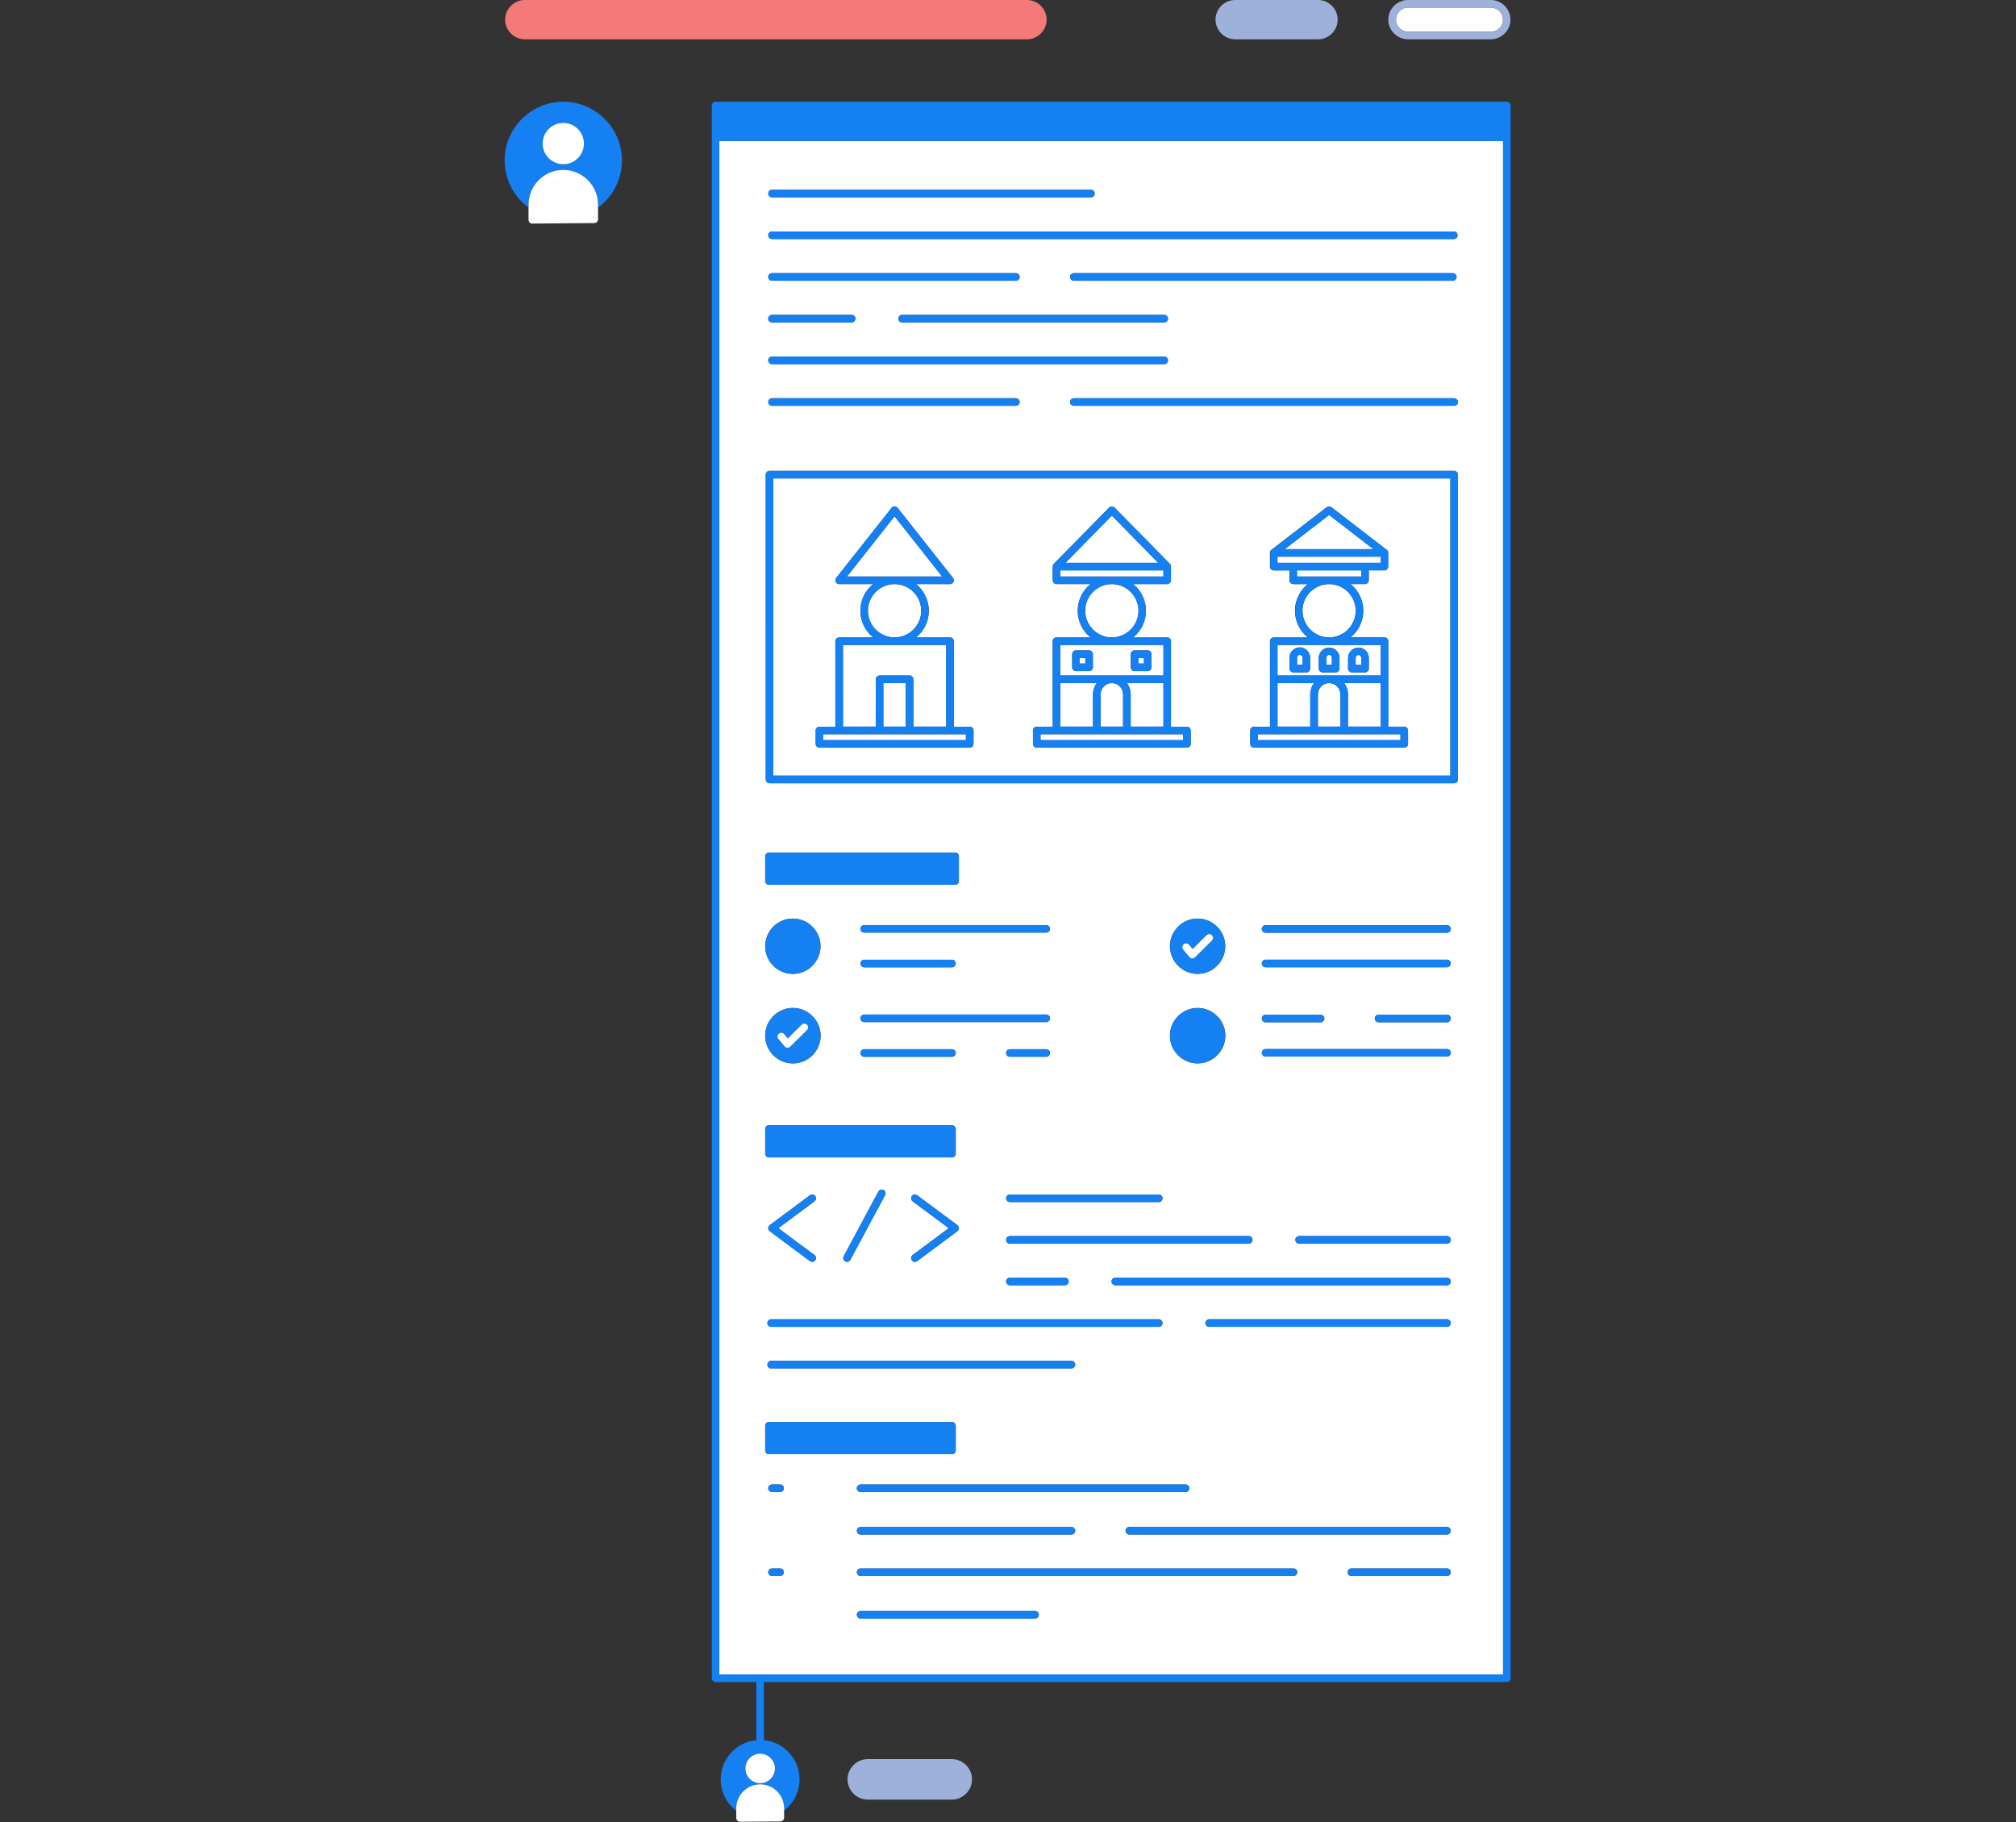 <svg clip-rule="evenodd" fill-rule="evenodd" stroke-linejoin="round" stroke-miterlimit="2" viewBox="0 0 1600 1446" xmlns="http://www.w3.org/2000/svg"><rect x="0" y="0" width="1600" height="1446" fill="#333333" stroke="none"/><g transform="translate(400.5)"><g fill="#fff"><path d="m597.734 582.635h113.26v4.69h-113.26z"/><path d="m695.314 536.025v-24.23h-81.92v24.23zm-25.9-14.24c.153-4.399 3.813-7.933 8.215-7.933 4.401 0 8.061 3.534 8.215 7.933v8.75c0 1.646-1.355 3-3 3h-10.43c-1.646 0-3-1.354-3-3zm-30.1 8.75c0 1.646-1.355 3-3 3h-10.44c-1.646 0-3-1.354-3-3v-8.75c.153-4.399 3.813-7.933 8.215-7.933 4.401 0 8.061 3.534 8.215 7.933zm6.84 0v-8.75c.153-4.399 3.813-7.933 8.215-7.933 4.401 0 8.061 3.534 8.215 7.933v8.75c0 1.646-1.355 3-3 3h-10.44c-1.646 0-3-1.354-3-3z" fill-rule="nonzero"/><path d="m300.554 542.025h17.84v34.54h-17.84z"/><path d="m750.594 379.635h-537.36v235.88h537.36zm-378.49 210.65c0 1.646-1.355 3-3 3h-119.26c-1.646 0-3-1.354-3-3v-10.65c0-1.646 1.354-3 3-3h12.67v-67.84c0-1.646 1.354-3 3-3h27c-6.411-5.147-10.148-12.938-10.151-21.16.003-8.222 3.74-16.013 10.151-21.16h-27c-1.642-.01-2.989-1.358-2.997-3 0-.675.228-1.33.647-1.86l44-55.65c.569-.72 1.438-1.14 2.355-1.14s1.786.42 2.355 1.14l44 55.65c.418.53.646 1.185.646 1.86-.008 1.641-1.355 2.99-2.996 3h-27c6.417 5.143 10.16 12.936 10.162 21.16-.002 8.224-3.745 16.017-10.162 21.16h27c1.645 0 3 1.354 3 3v67.84h12.66c1.645 0 3 1.354 3 3zm172.44 0c0 1.646-1.355 3-3 3h-119.23c-1.646 0-3-1.354-3-3v-10.65c0-1.646 1.354-3 3-3h12.66v-67.84c0-1.646 1.354-3 3-3h27c-6.411-5.147-10.148-12.938-10.151-21.16.003-8.222 3.74-16.013 10.151-21.16h-27c-1.646 0-3-1.354-3-3v-10.86c-.008-.198.009-.396.05-.59v-.1c.029-.136.069-.27.12-.4 0-.06 0-.11.07-.17.05-.112.11-.219.18-.32l.08-.14c.098-.134.205-.261.32-.38l43.94-44.76c1.192-1.134 3.088-1.134 4.28 0l44 44.76c.114.117.218.244.31.38l.09.14c.062.103.119.21.17.32l.08.17c.05.13.09.264.12.4v.1c.014.18.014.36 0 .54v10.91c0 1.646-1.355 3-3 3h-27c6.417 5.143 10.16 12.936 10.162 21.16-.002 8.224-3.745 16.017-10.162 21.16h27c1.645 0 3 1.354 3 3v67.84h12.66c1.645 0 3 1.354 3 3zm172.44 0c0 1.646-1.355 3-3 3h-119.25c-1.646 0-3-1.354-3-3v-10.65c0-1.646 1.354-3 3-3h12.66v-67.84c0-1.646 1.354-3 3-3h27c-6.418-5.143-10.161-12.936-10.163-21.16.002-8.224 3.745-16.017 10.163-21.16h-11.52c-1.646 0-3-1.354-3-3v-7.86h-12.48c-1.646 0-3-1.354-3-3v-10.94c-.01-.15-.01-.3 0-.45.003-.06.003-.12 0-.18.03-.118.067-.235.11-.35.017-.059.04-.116.07-.17.057-.136.128-.267.21-.39v-.07c.098-.145.209-.282.33-.41l.13-.11c.058-.062.122-.119.19-.17l44-33.93c1.078-.83 2.592-.83 3.67 0l44 33.93c.067.051.131.108.19.17l.13.11c.12.128.231.265.33.41-.003.02-.003.04 0 .06.079.128.15.262.21.4.029.054.052.111.07.17.043.113.077.231.1.35.005.06.005.12 0 .18.014.15.014.3 0 .45-.015.15 0 .05 0 .07v10.82c0 1.646-1.355 3-3 3h-12.29v7.86c0 1.646-1.355 3-3 3h-11.53c6.417 5.143 10.16 12.936 10.162 21.16-.002 8.224-3.745 16.017-10.162 21.16h27c1.645 0 3 1.354 3 3v67.84h12.66c1.645 0 3 1.354 3 3z" fill-rule="nonzero"/><path d="m522.884 576.575v-34.55h-29c1.94 2.569 2.993 5.701 3 8.92v25.63zm116.55 0v-25.63c.007-3.219 1.06-6.351 3-8.92h-29v34.55zm55.88 0v-34.55h-29c1.94 2.569 2.993 5.701 3 8.92v25.63zm-49.88-25.63v25.63h17.88v-25.63c0-4.893-4.027-8.92-8.92-8.92-4.894 0-8.92 4.027-8.92 8.92zm-350.88-11.92c0-1.646 1.354-3 3-3h23.84c1.645 0 3 1.354 3 3v37.55h26.05v-64.78h-81.93v64.78h26zm400.77-92.41v-4.87h-81.93v4.87zm-172.44 89.41v-24.23h-81.93v24.23zm-25.91-16.92c0-1.646 1.354-3 3-3h10.43c1.645 0 3 1.354 3 3v10.43c0 1.646-1.355 3-3 3h-10.43c-1.646 0-3-1.354-3-3zm-30.11 10.43c0 1.646-1.355 3-3 3h-10.43c-1.646 0-3-1.354-3-3v-10.43c0-1.646 1.354-3 3-3h10.43c1.645 0 3 1.354 3 3zm187.49-120.92-35.16 27.13h70.33z" fill-rule="nonzero"/><path d="m456.434 522.105h4.43v4.43h-4.43z"/><path d="m252.844 582.635h113.26v4.69h-113.26z"/><path d="m309.474 409.665-37.77 47.81h75.54z" fill-rule="nonzero"/><path d="m502.974 522.105h4.43v4.43h-4.43z"/><path d="m628.874 452.615h50.97v4.87h-50.97z"/><circle cx="309.474" cy="484.635" r="21.16"/><path d="m675.514 484.635c0-11.608-9.552-21.16-21.16-21.16-11.609 0-21.16 9.552-21.16 21.16 0 11.593 9.527 21.138 21.12 21.16 11.616.005 21.183-9.543 21.2-21.16z" fill-rule="nonzero"/><path d="m440.954 452.615h81.93v4.87h-81.93z"/><path d="m679.844 521.785c-.083-1.157-1.055-2.066-2.215-2.071-1.16.004-2.133.914-2.215 2.071v5.75h4.43zm-197.93-112.68-36.81 37.51h73.63z" fill-rule="nonzero"/><path d="m170.414 1328.68h622v-1216.82h-622zm48.22-78.15h-6.42c-1.646 0-3-1.35-3-3s1.354-3 3-3h6.42c1.645 0 3 1.35 3 3s-1.355 3-3 3zm0-66.59h-6.42c-1.646 0-3-1.35-3-3s1.354-3 3-3h6.42c1.645 0 3 1.35 3 3s-1.355 3-3 3zm202.34 100.34h-138.44c-1.646 0-3-1.35-3-3s1.354-3 3-3h138.44c1.645 0 3 1.35 3 3s-1.355 3-3 3zm205.09-33.7h-343.53c-1.646 0-3-1.35-3-3s1.354-3 3-3h343.53c1.645 0 3 1.35 3 3s-1.355 3-3 3zm-380.16-254.71c.761.566 1.211 1.461 1.212 2.41-.008 1.644-1.358 2.99-3.002 3-.645 0-1.272-.21-1.79-.59l-31.9-23.73c-.759-.566-1.206-1.459-1.207-2.405 0-.946.448-1.839 1.207-2.405l31.9-23.73c.518-.384 1.145-.592 1.79-.592 1.644.008 2.994 1.358 3.002 3.002 0 .949-.451 1.844-1.212 2.41l-28.66 21.32zm-34.38 51h307.63c1.645 0 3 1.35 3 3s-1.355 3-3 3h-307.63c-1.646 0-3-1.35-3-3s1.354-3 3-3zm57.55-50 27.57-51.36c.523-.973 1.541-1.582 2.645-1.582 1.644.008 2.994 1.358 3.002 3.002 0 .496-.123.983-.357 1.42l-27.57 51.36c-.523.97-1.541 1.58-2.645 1.58-1.644-.01-2.995-1.356-3.003-3 0-.496.123-.983.358-1.42zm54.76-43.59c-.762-.566-1.212-1.461-1.213-2.41.008-1.644 1.359-2.994 3.003-3.002.644 0 1.272.208 1.79.592l31.9 23.69c.758.566 1.205 1.459 1.206 2.405 0 .946-.448 1.839-1.206 2.405l-31.91 23.73c-.518.38-1.145.59-1.79.59-1.644-.01-2.995-1.356-3.003-3 0-.949.451-1.844 1.213-2.41l28.67-21.31zm226.12-153.45h.06c12.068 0 22 9.931 22 22s-9.932 22-22 22c-12.069 0-22-9.931-22-22-.001-12.046 9.893-21.967 21.94-22zm-21.94-49v-.01c0-12.041 9.908-21.95 21.95-21.95 12.041 0 21.95 9.909 21.95 21.95s-9.909 21.95-21.95 21.95h-.01c-12.028-.033-21.913-9.923-21.94-21.95zm62.53 230c1.645 0 3 1.354 3 3s-1.355 3-3 3h-189.57c-1.646 0-3-1.354-3-3s1.354-3 3-3zm-142.86 36c0 1.65-1.355 3-3 3h-43.71c-1.646 0-3-1.35-3-3s1.354-3 3-3h43.71c1.645 0 3 1.35 3 3zm71.47-63h-118.18c-1.646 0-3-1.354-3-3s1.354-3 3-3h118.18c1.645 0 3 1.354 3 3s-1.355 3-3 3zm-121.18-118.29c0-1.646 1.354-3 3-3h28.85c1.645 0 3 1.354 3 3s-1.355 3-3 3h-28.85c-1.646 0-3-1.354-3-3zm-112.57-74h69.62c1.645 0 3 1.354 3 3s-1.355 3-3 3h-69.62c-1.646 0-3-1.354-3-3s1.354-3 3-3zm-3-24.51c0-1.646 1.354-3 3-3h144.42c1.645 0 3 1.354 3 3s-1.355 3-3 3h-144.42c-1.632-.007-2.976-1.339-3-2.97zm3 68h144.42c1.645 0 3 1.354 3 3s-1.355 3-3 3h-144.42c-1.646 0-3-1.354-3-3s1.354-3 3-3zm0 27.52h69.62c1.645 0 3 1.354 3 3s-1.355 3-3 3h-69.62c-1.646 0-3-1.354-3-3s1.354-3 3-3zm-73.88 247.29h238.31c1.645 0 3 1.35 3 3s-1.355 3-3 3h-238.31c-1.646 0-3-1.35-3-3s1.354-3 3-3zm328.9 98.11c1.645 0 3 1.35 3 3s-1.355 3-3 3h-257.89c-1.646 0-3-1.35-3-3s1.354-3 3-3zm-257.89 33.7h167.3c1.645 0 3 1.35 3 3s-1.355 3-3 3h-167.3c-1.646 0-3-1.35-3-3s1.354-3 3-3zm465.38 38.89h-75.9c-1.646 0-3-1.35-3-3s1.354-3 3-3h75.9c1.645 0 3 1.35 3 3s-1.355 3-3 3zm0-32.89h-252.13c-1.646 0-3-1.35-3-3s1.354-3 3-3h252.13c1.645 0 3 1.35 3 3s-1.355 3-3 3zm0-164.81h-188.76c-1.646 0-3-1.35-3-3s1.354-3 3-3h188.76c1.645 0 3 1.35 3 3s-1.355 3-3 3zm0-33h-263.23c-1.646 0-3-1.35-3-3s1.354-3 3-3h263.23c1.645 0 3 1.35 3 3s-1.355 3-3 3zm0-33h-117.37c-1.646 0-3-1.354-3-3s1.354-3 3-3h117.37c1.645 0 3 1.354 3 3s-1.355 3-3 3zm0-148.42h-144c-1.646 0-3-1.354-3-3s1.354-3 3-3h144c1.645 0 3 1.354 3 3s-1.355 3-3 3zm-147-30.25c0-1.646 1.354-3 3-3h43.66c1.645 0 3 1.354 3 3s-1.355 3-3 3h-43.63c-1.646 0-3-1.354-3-3v-.01zm147 3h-54.35c-1.646 0-3-1.354-3-3s1.354-3 3-3h54.35c1.645 0 3 1.354 3 3s-1.355 3-3 3zm0-43.66h-144c-1.646 0-3-1.354-3-3s1.354-3 3-3h144c1.645 0 3 1.354 3 3s-1.355 3-3 3zm0-27.37h-144c-1.646 0-3-1.354-3-3s1.354-3 3-3h144c1.645 0 3 1.354 3 3s-1.355 3-3 3zm-224.42-490.3c1.645 0 3 1.354 3 3s-1.355 3-3 3h-208c-1.646 0-3-1.354-3-3s1.354-3 3-3zm-74.79-30.08c0-1.646 1.354-3 3-3h300.81c1.645 0 3 1.354 3 3s-1.355 3-3 3h-300.81c-1.646 0-3-1.354-3-3zm304.89 96.25c1.645 0 3 1.354 3 3s-1.355 3-3 3h-301.89c-1.646 0-3-1.354-3-3s1.354-3 3-3zm-541.38-165.42h253.1c1.645 0 3 1.354 3 3s-1.355 3-3 3h-253.1c-1.646 0-3-1.354-3-3s1.354-3 3-3zm0 33.08h541.1c1.645 0 3 1.354 3 3s-1.355 3-3 3h-541.1c-1.646 0-3-1.354-3-3s1.354-3 3-3zm0 33.09h193.53c1.645 0 3 1.354 3 3s-1.355 3-3 3h-193.53c-1.646 0-3-1.354-3-3s1.354-3 3-3zm0 33.08h63.23c1.645 0 3 1.354 3 3s-1.355 3-3 3h-63.23c-1.646 0-3-1.354-3-3s1.354-3 3-3zm0 33.09h311.28c1.645 0 3 1.354 3 3s-1.355 3-3 3h-311.28c-1.646 0-3-1.354-3-3s1.354-3 3-3zm0 33.08h193.53c1.645 0 3 1.354 3 3s-1.355 3-3 3h-193.53c-1.646 0-3-1.354-3-3s1.354-3 3-3zm-5 60.62c0-1.646 1.354-3 3-3h543.38c1.645 0 3 1.354 3 3v241.88c0 1.646-1.355 3-3 3h-543.36c-1.646 0-3-1.354-3-3zm-.44 302.88c0-1.646 1.354-3 3-3h147.76c1.645 0 3 1.354 3 3v19.55c0 1.646-1.355 3-3 3h-147.74c-1.646 0-3-1.354-3-3zm21.95 49.36c12.041 0 21.95 9.909 21.95 21.95s-9.909 21.95-21.95 21.95c-12.042 0-21.95-9.909-21.95-21.95.027-12.039 9.931-21.934 21.97-21.95zm0 71h.05c12.068 0 22 9.931 22 22s-9.932 22-22 22c-12.069 0-22-9.931-22-22l-.001-.04c0-12.058 9.913-21.984 21.971-22zm-21.95 96c0-1.646 1.354-3 3-3h145.25c1.645 0 3 1.354 3 3v19.55c0 1.646-1.355 3-3 3h-145.23c-1.646 0-3-1.354-3-3zm0 235.52c0-1.65 1.354-3 3-3h145.25c1.645 0 3 1.35 3 3v19.55c0 1.65-1.355 3-3 3h-145.23c-1.646 0-3-1.35-3-3zm576.29-1125.385h-65.75c-.103-.003-.207-.005-.31-.005-5.261 0-9.59 4.329-9.59 9.59s4.329 9.59 9.59 9.59c.103 0 .206-.002.31-.005h65.75c5.141-.166 9.28-4.441 9.28-9.585s-4.139-9.419-9.28-9.585z" fill-rule="nonzero"/><circle cx="481.914" cy="484.635" r="21.16"/><path d="m425.294 582.635h113.26v4.69h-113.26z"/><path d="m654.314 519.575c-1.21.005-2.205 1-2.21 2.21v5.75h4.43v-5.75c0-1.212-.998-2.21-2.21-2.21zm-187.32 57v-25.63c.002-3.22 1.056-6.353 3-8.92h-29v34.55zm164.1-57c-1.212.005-2.209.998-2.22 2.21v5.75h4.44v-5.75c0-1.212-.998-2.21-2.21-2.21zm-158.1 31.37v25.63h17.84v-25.63c0-4.893-4.027-8.92-8.92-8.92-4.894 0-8.92 4.027-8.92 8.92z" fill-rule="nonzero"/></g><path d="m795.384 80.705h-628c-1.646 0-3 1.354-3 3v1247.995c0 1.65 1.354 3 3 3h32.39v46.09c-15.965 1.52-28.299 15.09-28.299 31.13.003 9.75 4.556 18.95 12.299 24.87v-2c-.001-1.81.258-3.6.77-5.33 2.402-8.01 9.831-13.54 18.2-13.54 10.373 0 18.927 8.49 19 18.87v2c7.742-5.92 12.295-15.12 12.298-24.87 0-16.04-12.334-29.61-28.298-31.13v-46.11h589.64c1.645 0 3-1.35 3-3v-1247.995c-.018-1.635-1.365-2.973-3-2.98zm-592.58 1334.255c-6.43 0-11.72-5.29-11.72-11.71 0-6.43 5.29-11.72 11.72-11.72 6.429 0 11.72 5.29 11.72 11.72v.04c-.028 6.41-5.308 11.67-11.72 11.67zm589.58-86.28h-622v-1216.815h622z" fill="#1580f2" fill-rule="nonzero"/><path d="m210.234 621.515h543.36c1.645 0 3-1.354 3-3v-241.88c0-1.646-1.355-3-3-3h-543.36c-1.646 0-3 1.354-3 3v241.88c0 1.646 1.354 3 3 3zm3-241.88h537.36v235.88h-537.36zm72.17 431.39h144.42c1.645 0 3-1.354 3-3s-1.355-3-3-3h-144.42c-1.646 0-3 1.354-3 3s1.354 3 3 3zm115.57 27.52h28.85c1.645 0 3-1.354 3-3s-1.355-3-3-3h-28.85c-1.646 0-3 1.354-3 3s1.354 3 3 3zm-115.57 0h69.62c1.645 0 3-1.354 3-3s-1.355-3-3-3h-69.62c-1.646 0-3 1.354-3 3s1.354 3 3 3zm-56.66 5.19h.05c12.068 0 22-9.931 22-22s-9.932-22-22-22c-12.069 0-22 9.931-22 22-.001 12.05 9.9 21.973 21.95 22zm-6.89-23.19 2.87 3.44 11.11-11c.554-.509 1.279-.792 2.031-.792 1.645 0 3 1.354 3 3 0 .767-.294 1.505-.821 2.062l-13.43 13.25c-.561.556-1.32.869-2.11.87h-.14c-.838-.039-1.622-.427-2.16-1.07l-5-5.95c-.459-.541-.711-1.228-.711-1.938 0-1.646 1.354-3 3-3 .899 0 1.751.403 2.321 1.098z" fill="#1580f2" fill-rule="nonzero"/><path d="m217.244 824.385 5 5.95c.538.643 1.322 1.031 2.16 1.07h.14c.79-.001 1.549-.314 2.11-.87l13.39-13.25c.527-.557.821-1.295.821-2.062 0-1.646-1.355-3-3-3-.752 0-1.477.283-2.031.792l-11.11 11-2.87-3.44c-.57-.695-1.423-1.098-2.321-1.098-1.646 0-3 1.354-3 3 0 .71.252 1.397.711 1.938z" fill="#fff" fill-rule="nonzero"/><path d="m285.404 740.065h144.42c1.645 0 3-1.354 3-3s-1.355-3-3-3h-144.42c-1.646 0-3 1.354-3 3s1.354 3 3 3zm0 27.51h69.62c1.645 0 3-1.354 3-3s-1.355-3-3-3h-69.62c-1.646 0-3 1.354-3 3s1.354 3 3 3z" fill="#1580f2" fill-rule="nonzero"/><circle cx="228.744" cy="750.825" fill="#1580f2" r="21.95"/><path d="m747.914 805.165h-54.35c-1.646 0-3 1.354-3 3s1.354 3 3 3h54.35c1.645 0 3-1.354 3-3s-1.355-3-3-3zm-143.97 6h43.66c1.645 0 3-1.354 3-3s-1.355-3-3-3h-43.66c-1.646 0-3 1.354-3 3s1.354 3 3 3zm143.97 21.25h-144c-1.646 0-3 1.354-3 3s1.354 3 3 3h144c1.645 0 3-1.354 3-3s-1.355-3-3-3zm-197.96-59.65h.01c12.041 0 21.95-9.909 21.95-21.95s-9.909-21.95-21.95-21.95c-12.042 0-21.95 9.909-21.95 21.95v.01c.032 12.024 9.916 21.907 21.94 21.94zm-6.89-23.19 2.87 3.44 11.11-11c.562-.555 1.32-.867 2.11-.867 1.644.008 2.993 1.358 3.001 3.002 0 .802-.321 1.571-.891 2.135l-13.44 13.3c-.561.55-1.315.859-2.1.86h-.15c-.839-.041-1.624-.433-2.16-1.08l-5-6c-.44-.536-.68-1.209-.68-1.902 0-1.645 1.354-3 3-3 .882 0 1.72.389 2.29 1.062z" fill="#1580f2" fill-rule="nonzero"/><path d="m538.454 753.415 5 6c.536.647 1.321 1.039 2.16 1.08h.15c.785-.001 1.539-.31 2.1-.86l13.45-13.3c.57-.564.891-1.333.891-2.135-.008-1.644-1.357-2.994-3.001-3.002-.79 0-1.549.312-2.11.867l-11.11 11-2.87-3.44c-.57-.673-1.408-1.062-2.29-1.062-1.646 0-3 1.355-3 3 0 .694.24 1.366.68 1.902z" fill="#fff" fill-rule="nonzero"/><circle cx="549.954" cy="821.785" fill="#1580f2" r="21.95"/><path d="m747.914 734.135h-144c-1.646 0-3 1.354-3 3s1.354 3 3 3h144c1.645 0 3-1.354 3-3s-1.355-3-3-3zm0 27.37h-144c-1.646 0-3 1.354-3 3s1.354 3 3 3h144c1.645 0 3-1.354 3-3s-1.355-3-3-3z" fill="#1580f2" fill-rule="nonzero"/><path d="m360.524 679.515c0-1.656-1.345-3-3-3h-147.73c-1.656 0-3 1.344-3 3v19.55c0 1.656 1.344 3 3 3h147.73c1.655 0 3-1.344 3-3z" fill="#1580f2"/><path d="m212.214 156.595h253.1c1.645 0 3-1.354 3-3s-1.355-3-3-3h-253.1c-1.646 0-3 1.354-3 3s1.354 3 3 3zm0 33.08h541.1c1.645 0 3-1.354 3-3s-1.355-3-3-3h-541.1c-1.646 0-3 1.354-3 3s1.354 3 3 3zm540.3 33.09c1.645 0 3-1.354 3-3s-1.355-3-3-3h-300.81c-1.646 0-3 1.354-3 3s1.354 3 3 3zm-540.3 0h193.53c1.645 0 3-1.354 3-3s-1.355-3-3-3h-193.53c-1.646 0-3 1.354-3 3s1.354 3 3 3zm100.23 30.08c0 1.646 1.354 3 3 3h208c1.645 0 3-1.354 3-3s-1.355-3-3-3h-208c-1.646 0-3 1.354-3 3zm-100.23 3h63.23c1.645 0 3-1.354 3-3s-1.355-3-3-3h-63.23c-1.646 0-3 1.354-3 3s1.354 3 3 3zm0 33.09h311.28c1.645 0 3-1.354 3-3s-1.355-3-3-3h-311.28c-1.646 0-3 1.354-3 3s1.354 3 3 3zm236.49 30.08c0 1.646 1.354 3 3 3h301.89c1.645 0 3-1.354 3-3s-1.355-3-3-3h-301.89c-1.646 0-3 1.354-3 3zm-236.49 3h193.53c1.645 0 3-1.354 3-3s-1.355-3-3-3h-193.53c-1.646 0-3 1.354-3 3s1.354 3 3 3zm-165.617-241.31h-.077c-25.52 0-46.52 21-46.52 46.52.005 14.786 7.054 28.718 18.964 37.48v-2.28c.001-1.698.162-3.392.48-5.06 2.419-13.011 13.88-22.537 27.115-22.537 13.234 0 24.695 9.526 27.115 22.537.317 1.668.478 3.362.48 5.06v2.28c11.909-8.763 18.958-22.695 18.963-37.48 0-25.52-21-46.52-46.52-46.52zm-.043 49.61c-8.993-.005-16.39-7.407-16.39-16.4 0-8.997 7.403-16.4 16.4-16.4 8.996 0 16.4 7.403 16.4 16.4-.028 8.985-7.425 16.365-16.41 16.37z" fill="#1580f2" fill-rule="nonzero"/><circle cx="46.554" cy="113.915" fill="#fff" r="16.4"/><path d="m73.674 157.345c-2.42-13.011-13.881-22.537-27.115-22.537-13.235 0-24.696 9.526-27.115 22.537-.318 1.668-.479 3.362-.48 5.06v12c0 1.646 1.354 3 3 3l49.18-.41c1.645 0 3-1.354 3-3v-11.59c.001-1.698-.156-3.392-.47-5.06zm129.13 1234.195c-6.43 0-11.72 5.29-11.72 11.72s5.29 11.72 11.72 11.72c6.418 0 11.703-5.27 11.72-11.69v-.02c0-6.43-5.289-11.72-11.72-11.73zm18.22 37.91c-2.386-8.04-9.828-13.59-18.215-13.59-8.388 0-15.829 5.55-18.215 13.59-.512 1.73-.771 3.52-.77 5.32v7.79c0 1.65 1.354 3 3 3l32-.27c1.645 0 3-1.35 3-3v-7.52c-.014-1.8-.284-3.59-.8-5.32z" fill="#fff" fill-rule="nonzero"/><path d="m15.604 31.175h399.34c8.4-.213 15.195-7.182 15.195-15.585s-6.795-15.372-15.195-15.585h-399.34c-8.401.213-15.196 7.182-15.196 15.585s6.795 15.372 15.196 15.585z" fill="#f37a78" fill-rule="nonzero"/><path d="m783.064.005h-65.75c-.132-.003-.263-.005-.395-.005-8.553 0-15.59 7.038-15.59 15.59s7.037 15.59 15.59 15.59c.131 0 .263-.002.395-.005h65.75c8.4-.213 15.195-7.182 15.195-15.585s-6.795-15.372-15.195-15.585zm0 25.17h-65.75c-.103.003-.207.005-.31.005-5.261 0-9.59-4.329-9.59-9.59s4.329-9.59 9.59-9.59c.103 0 .206.002.31.005h65.75c5.141.166 9.28 4.441 9.28 9.585s-4.139 9.419-9.28 9.585zm-203.66 6h65.75c.131.003.263.005.394.005 8.553 0 15.59-7.038 15.59-15.59s-7.037-15.59-15.59-15.59c-.131 0-.263.002-.394.005h-65.75c-8.401.213-15.196 7.182-15.196 15.585s6.795 15.372 15.196 15.585z" fill="#9eb1db" fill-rule="nonzero"/><path d="m218.634 1177.94h-6.42c-1.646 0-3 1.35-3 3s1.354 3 3 3h6.42c1.645 0 3-1.35 3-3s-1.355-3-3-3zm60.9 3c0 1.65 1.354 3 3 3h257.89c1.645 0 3-1.35 3-3s-1.355-3-3-3h-257.89c-1.646 0-3 1.35-3 3zm468.38 30.7h-252.13c-1.646 0-3 1.35-3 3s1.354 3 3 3h252.13c1.645 0 3-1.35 3-3s-1.355-3-3-3zm-465.38 6h167.3c1.645 0 3-1.35 3-3s-1.355-3-3-3h-167.3c-1.646 0-3 1.35-3 3s1.354 3 3 3zm-63.9 26.9h-6.42c-1.646 0-3 1.35-3 3s1.354 3 3 3h6.42c1.645 0 3-1.35 3-3s-1.355-3-3-3zm529.28 0h-75.9c-1.646 0-3 1.35-3 3s1.354 3 3 3h75.9c1.645 0 3-1.35 3-3s-1.355-3-3-3zm-121.85 0h-343.53c-1.646 0-3 1.35-3 3s1.354 3 3 3h343.53c1.645 0 3-1.35 3-3s-1.355-3-3-3zm-205.09 33.75h-138.44c-1.646 0-3 1.35-3 3s1.354 3 3 3h138.44c1.645 0 3-1.35 3-3s-1.355-3-3-3z" fill="#1580f2" fill-rule="nonzero"/><path d="m354.844 1395.85h-67.01c-8.668.22-15.68 7.41-15.68 16.07 0 8.68 7.012 15.86 15.68 16.08h66.61c.133 0 .267.01.4.01 8.822 0 16.08-7.26 16.08-16.09 0-8.82-7.258-16.07-16.08-16.07z" fill="#9eb1db" fill-rule="nonzero"/><path d="m713.984 576.635h-12.67v-67.84c0-1.646-1.355-3-3-3h-27c6.417-5.143 10.16-12.936 10.162-21.16-.002-8.224-3.745-16.017-10.162-21.16h11.49c1.645 0 3-1.354 3-3v-7.86h12.51c1.645 0 3-1.354 3-3v-10.89c.014-.15.014-.3 0-.45.005-.06.005-.12 0-.18-.023-.119-.057-.236-.1-.35-.018-.059-.041-.116-.07-.17-.06-.138-.131-.272-.21-.4-.003-.02-.003-.04 0-.06-.099-.145-.21-.282-.33-.41l-.13-.11c-.059-.062-.122-.118-.19-.17l-44-33.93c-1.078-.83-2.592-.83-3.67 0l-44 33.93c-.068.051-.132.108-.19.17l-.13.11c-.121.127-.231.265-.33.41v.07c-.082.123-.153.254-.21.39-.03.054-.053.111-.07.17-.043.115-.08.232-.11.35.003.06.003.12 0 .18-.01.15-.01.3 0 .45.009.15 0 .05 0 .07v10.87c0 1.646 1.354 3 3 3h12.48v7.86c0 1.646 1.354 3 3 3h11.49c-6.418 5.143-10.161 12.936-10.163 21.16.002 8.224 3.745 16.017 10.163 21.16h-27c-1.646 0-3 1.354-3 3v67.84h-12.81c-1.646 0-3 1.354-3 3v10.6c0 1.646 1.354 3 3 3h119.25c1.645 0 3-1.354 3-3v-10.65c0-1.646-1.355-3-3-3zm-47.67-34.61h29v34.55h-26v-25.63c-.007-3.219-1.06-6.351-3-8.92zm-3 8.92v25.63h-17.88v-25.63c0-4.893 4.026-8.92 8.92-8.92 4.893 0 8.92 4.027 8.92 8.92zm-9-142.33 35.17 27.13h-70.29zm-41 38v-4.87h82v4.87zm15.48 10.86v-4.86h51v4.86zm4.33 27.16c0-11.608 9.552-21.16 21.16-21.16s21.16 9.552 21.16 21.16c0 11.597-9.534 21.144-21.13 21.16-11.583-.044-21.094-9.577-21.11-21.16zm-19.81 27.16h82v24.23h-81.92zm29 30.23c-1.94 2.569-2.993 5.701-3 8.92v25.63h-26v-34.55zm68.67 45.26h-113.25v-4.69h113.25z" fill="#1580f2" fill-rule="nonzero"/><path d="m662.574 530.535v-8.75c-.154-4.399-3.814-7.933-8.215-7.933-4.402 0-8.062 3.534-8.215 7.933v8.75c0 1.646 1.354 3 3 3h10.43c1.645 0 3-1.354 3-3zm-6-3h-4.43v-5.75c.082-1.157 1.055-2.067 2.215-2.071 1.16.005 2.132.914 2.215 2.071zm15.84 6h10.43c1.645 0 3-1.354 3-3v-8.75c-.154-4.399-3.814-7.933-8.215-7.933-4.402 0-8.062 3.534-8.215 7.933v8.75c0 1.646 1.354 3 3 3zm3-11.75c.082-1.157 1.055-2.067 2.215-2.071 1.16.005 2.132.914 2.215 2.071v5.75h-4.43zm-44.32-8.21c-4.506 0-8.215 3.704-8.22 8.21v8.75c0 1.646 1.354 3 3 3h10.44c1.645 0 3-1.354 3-3v-8.75c-.006-4.506-3.715-8.21-8.22-8.21zm2.21 14h-4.43v-5.79c.082-1.157 1.055-2.067 2.215-2.071 1.16.005 2.132.914 2.215 2.071zm-91.76 49.06h-12.66v-67.84c0-1.646-1.355-3-3-3h-27c6.417-5.143 10.16-12.936 10.162-21.16-.002-8.224-3.745-16.017-10.162-21.16h27c1.645 0 3-1.354 3-3v-10.91c.014-.18.014-.36 0-.54v-.1c-.03-.136-.07-.27-.12-.4l-.08-.17c-.051-.11-.108-.216-.17-.32l-.09-.14c-.092-.136-.196-.263-.31-.38l-44-44.76c-1.192-1.134-3.088-1.134-4.28 0l-44 44.73c-.115.119-.222.246-.32.38l-.08.14c-.07.101-.13.208-.18.32 0 .06 0 .11-.07.17-.051.13-.091.264-.12.4v.1c-.041.194-.058.392-.05.59v10.86c0 1.646 1.354 3 3 3h27c-6.411 5.147-10.148 12.938-10.151 21.16.003 8.222 3.74 16.013 10.151 21.16h-27c-1.646 0-3 1.354-3 3v67.84h-12.7c-1.646 0-3 1.354-3 3v10.68c0 1.646 1.354 3 3 3h119.23c1.645 0 3-1.354 3-3v-10.65c0-1.646-1.355-3-3-3zm-47.69-34.61h29v34.55h-26.02v-25.63c-.001-3.217-1.047-6.348-2.98-8.92zm-3 8.92v25.63h-17.86v-25.63c0-4.893 4.026-8.92 8.92-8.92 4.893 0 8.92 4.027 8.92 8.92zm-8.94-141.84 36.82 37.51h-73.63zm-41 48.37v-4.86h81.93v4.86zm19.81 27.16c0-11.608 9.551-21.16 21.16-21.16 11.608 0 21.16 9.552 21.16 21.16s-9.552 21.16-21.16 21.16h-.01c-11.583-.044-21.094-9.577-21.11-21.16zm-19.81 27.16h81.93v24.23h-81.89zm29 30.23c-1.944 2.567-2.998 5.7-3 8.92v25.63h-26v-34.55zm68.63 45.26h-113.23v-4.69h113.23z" fill="#1580f2" fill-rule="nonzero"/><path d="m463.864 516.105h-10.43c-1.646 0-3 1.354-3 3v10.43c0 1.646 1.354 3 3 3h10.43c1.645 0 3-1.354 3-3v-10.43c0-1.646-1.355-3-3-3zm-3 10.43h-4.43v-4.43h4.43zm39.11 6h10.43c1.645 0 3-1.354 3-3v-10.43c0-1.646-1.355-3-3-3h-10.43c-1.646 0-3 1.354-3 3v10.43c0 1.646 1.354 3 3 3zm3-10.43h4.43v4.43h-4.43zm-133.87 54.53h-12.66v-67.84c0-1.646-1.355-3-3-3h-27c6.417-5.143 10.16-12.936 10.162-21.16-.002-8.224-3.745-16.017-10.162-21.16h27c1.641-.01 2.988-1.359 2.996-3 0-.675-.228-1.33-.646-1.86l-44-55.65c-.569-.72-1.438-1.14-2.355-1.14s-1.786.42-2.355 1.14l-44 55.65c-.419.529-.647 1.185-.647 1.86.008 1.642 1.355 2.99 2.997 3h27c-6.411 5.147-10.148 12.938-10.151 21.16.003 8.222 3.74 16.013 10.151 21.16h-27c-1.646 0-3 1.354-3 3v67.84h-12.59c-1.646 0-3 1.354-3 3v10.65c0 1.646 1.354 3 3 3h119.26c1.645 0 3-1.354 3-3v-10.65c0-1.646-1.355-3-3-3zm-68.55-.06v-34.55h17.84v34.55zm-28.85-119.1 37.77-47.81 37.77 47.81zm16.61 27.16c0-11.608 9.551-21.16 21.16-21.16 11.608 0 21.16 9.552 21.16 21.16s-9.552 21.16-21.16 21.16h-.01c-11.599-.022-21.134-9.562-21.15-21.16zm-19.8 27.16h81.93v64.78h-26.05v-37.55c0-1.646-1.355-3-3-3h-23.84c-1.646 0-3 1.354-3 3v37.55h-26zm97.59 75.49h-113.26v-4.69h113.26z" fill="#1580f2" fill-rule="nonzero"/><path d="m358.024 1131.39c0-1.66-1.345-3-3-3h-145.23c-1.656 0-3 1.34-3 3v19.55c0 1.66 1.344 3 3 3h145.23c1.655 0 3-1.34 3-3zm0-235.515c0-1.656-1.345-3-3-3h-145.23c-1.656 0-3 1.344-3 3v19.55c0 1.656 1.344 3 3 3h145.23c1.655 0 3-1.344 3-3z" fill="#1580f2"/><path d="m246.524 949.045c-.565-.763-1.46-1.214-2.409-1.214-.645 0-1.274.208-1.791.594l-31.9 23.73c-.759.566-1.206 1.459-1.207 2.405 0 .946.448 1.839 1.207 2.405l31.9 23.735c.518.38 1.145.59 1.79.59 1.644-.01 2.994-1.361 3.002-3.005 0-.949-.451-1.844-1.212-2.41l-28.66-21.31 28.66-21.28c.773-.565 1.231-1.467 1.231-2.424 0-.656-.215-1.294-.611-1.816zm76.7 51.035c.985 1.31 2.868 1.59 4.19.62l31.9-23.73c.758-.566 1.205-1.459 1.206-2.405 0-.946-.448-1.839-1.206-2.405l-31.91-23.73c-.518-.384-1.145-.592-1.79-.592-1.644.008-2.995 1.358-3.003 3.002 0 .949.451 1.844 1.213 2.41l28.67 21.32-28.67 21.31c-.755.566-1.2 1.456-1.2 2.4 0 .649.211 1.281.6 1.8zm-51.51 1.2c1.105 0 2.126-.61 2.65-1.58l27.57-51.36c.234-.437.357-.924.357-1.42-.008-1.644-1.358-2.994-3.002-3.002-1.104 0-2.122.609-2.645 1.582l-27.57 51.36c-.235.436-.358.924-.358 1.42.008 1.642 1.356 2.99 2.998 3zm247.44-53.445h-118.18c-1.646 0-3 1.354-3 3s1.354 3 3 3h118.18c1.645 0 3-1.354 3-3s-1.355-3-3-3zm228.76 33h-117.37c-1.646 0-3 1.354-3 3s1.354 3 3 3h117.37c1.645 0 3-1.354 3-3s-1.355-3-3-3zm-349.94 3c0 1.646 1.354 3 3 3h189.57c1.645 0 3-1.354 3-3s-1.355-3-3-3h-189.57c-1.646 0-3 1.354-3 3zm349.94 30.005h-263.23c-1.646 0-3 1.35-3 3s1.354 3 3 3h263.23c1.645 0 3-1.35 3-3s-1.355-3-3-3zm-346.94 0c-1.646 0-3 1.35-3 3s1.354 3 3 3h43.71c1.645 0 3-1.35 3-3s-1.355-3-3-3zm346.94 33h-188.76c-1.646 0-3 1.35-3 3s1.354 3 3 3h188.76c1.645 0 3-1.35 3-3s-1.355-3-3-3zm-536.39 6h307.63c1.645 0 3-1.35 3-3s-1.355-3-3-3h-307.63c-1.646 0-3 1.35-3 3s1.354 3 3 3zm0 33h238.31c1.645 0 3-1.35 3-3s-1.355-3-3-3h-238.31c-1.646 0-3 1.35-3 3s1.354 3 3 3z" fill="#1580f2" fill-rule="nonzero"/></g></svg>